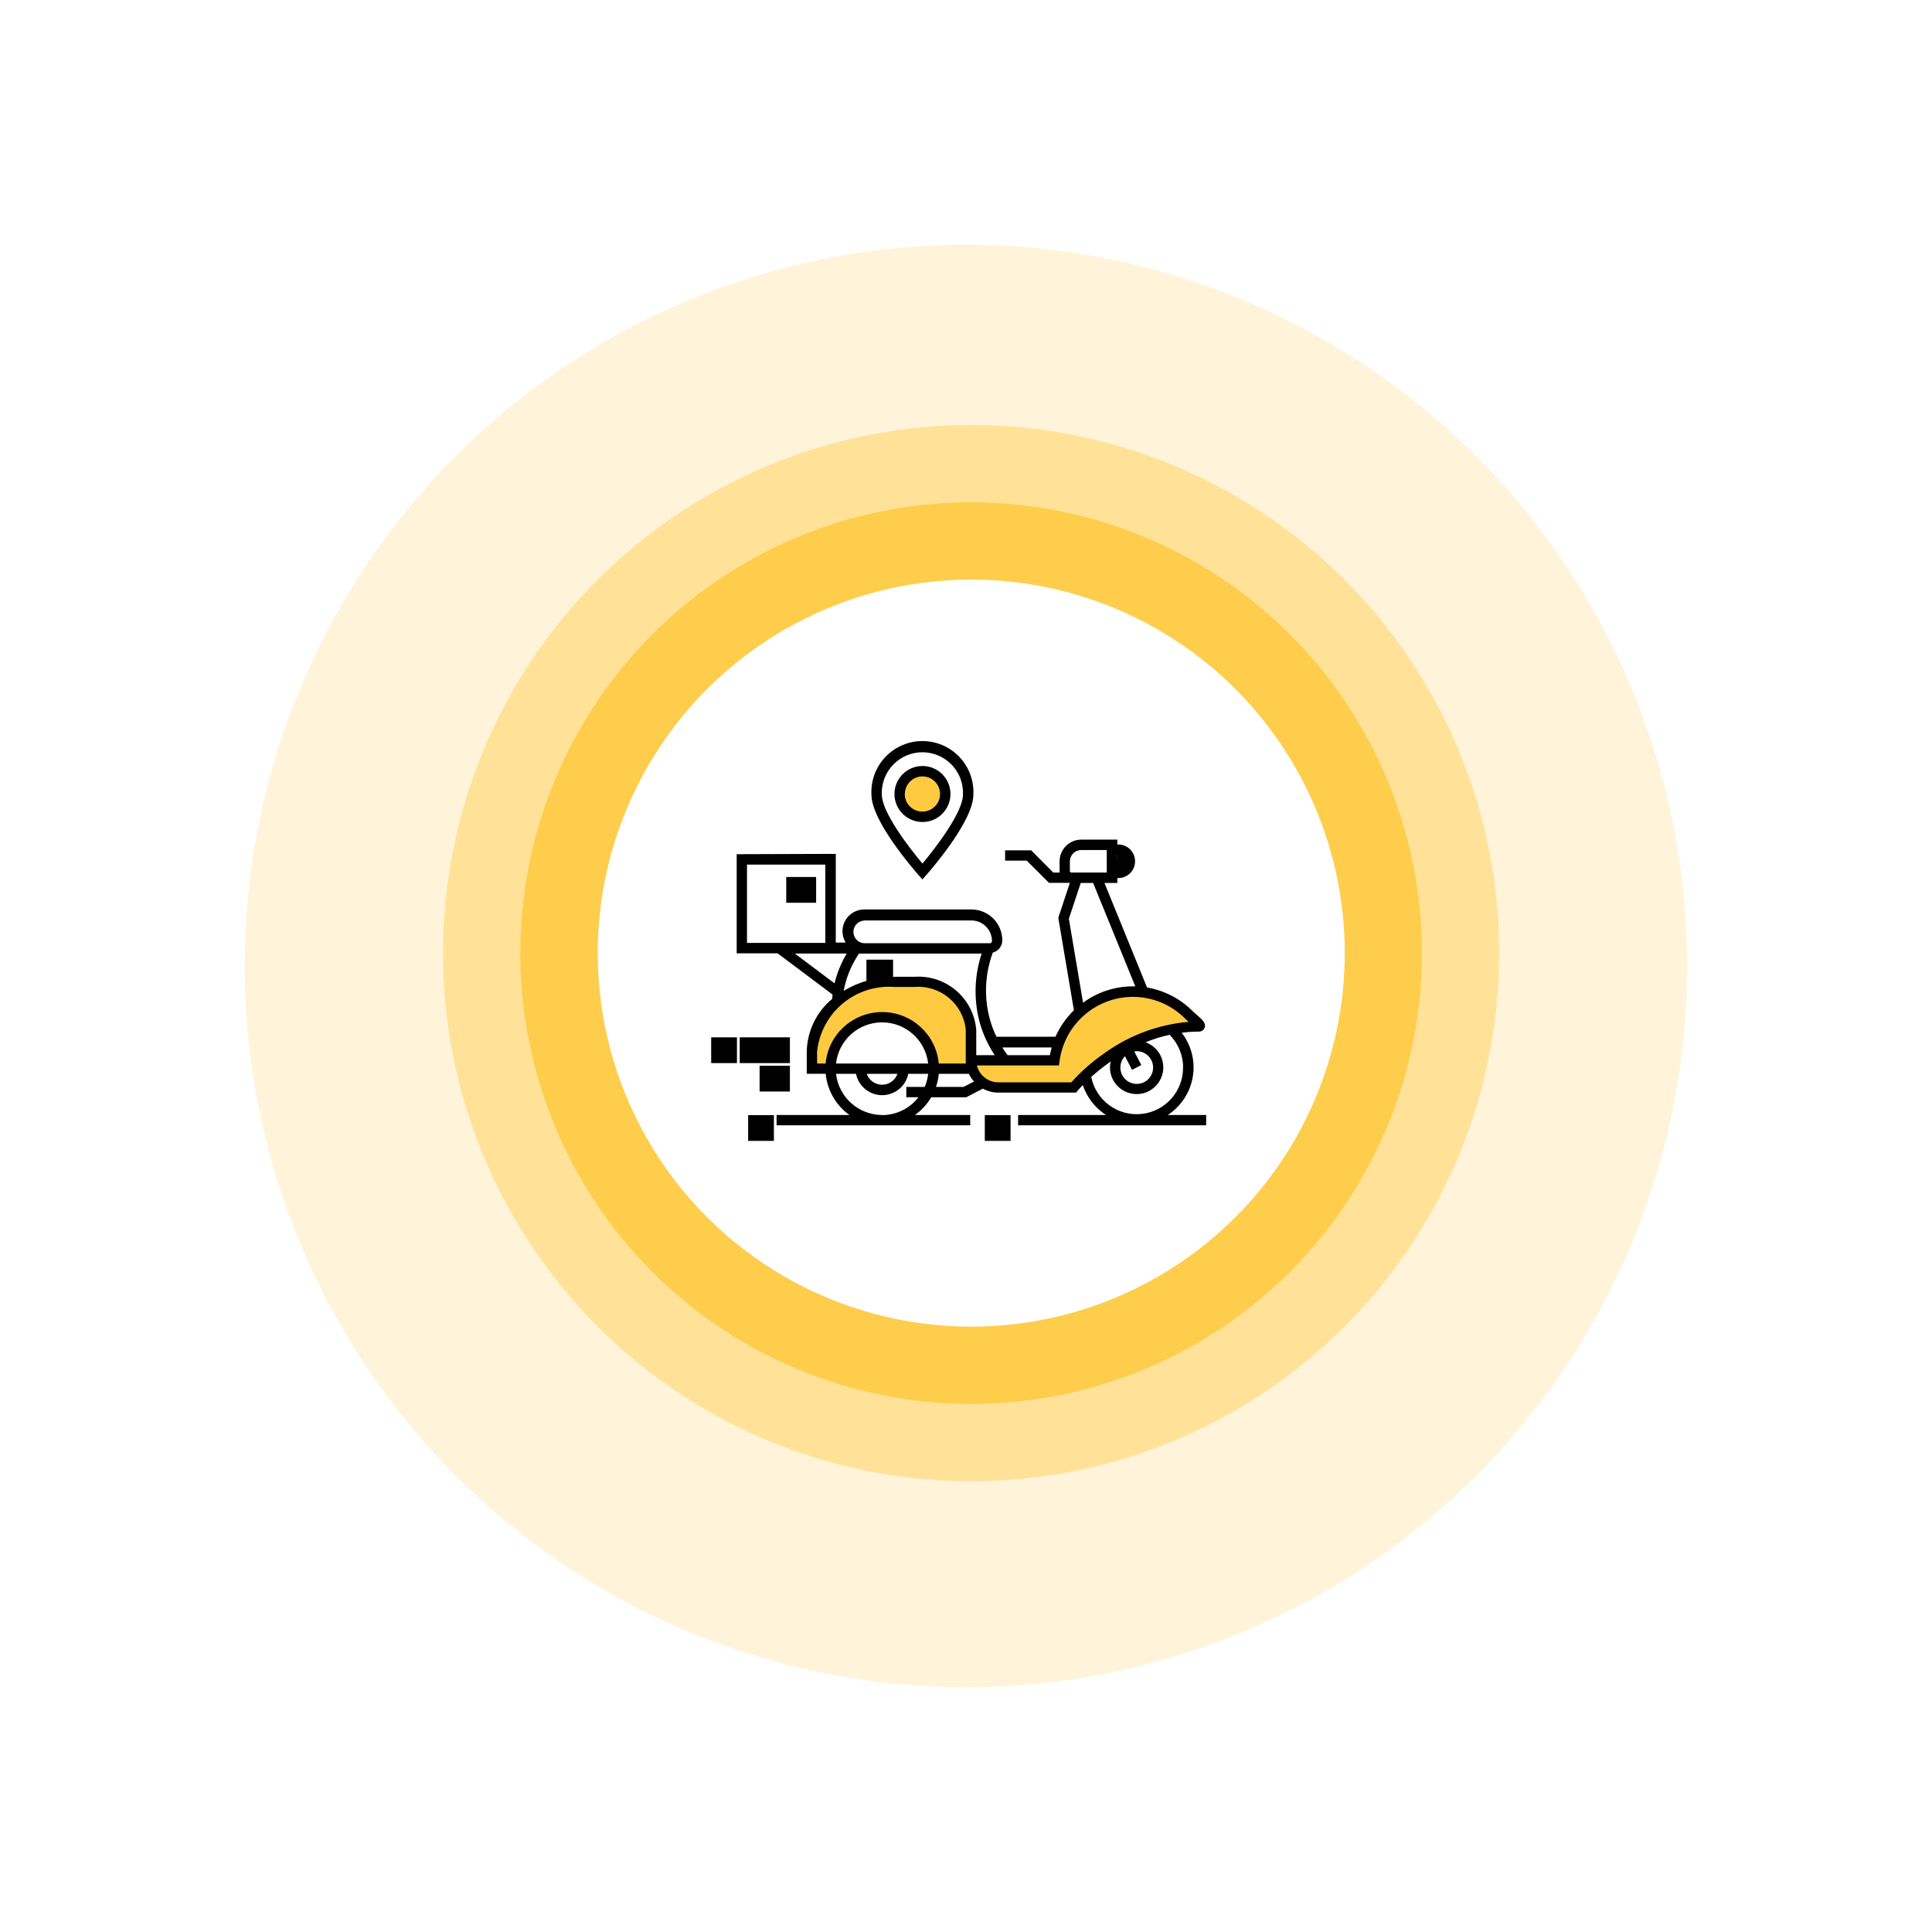 <?xml version="1.0" encoding="UTF-8"?>
<svg width="75px" height="75px" viewBox="0 0 75 75" version="1.1" xmlns="http://www.w3.org/2000/svg" xmlns:xlink="http://www.w3.org/1999/xlink">
    <!-- Generator: Sketch 64 (93537) - https://sketch.com -->
    <title>driver location</title>
    <desc>Created with Sketch.</desc>
    <defs>
        <filter x="-39.0%" y="-39.0%" width="178.0%" height="178.0%" filterUnits="objectBoundingBox" id="filter-1">
            <feOffset dx="0" dy="2" in="SourceAlpha" result="shadowOffsetOuter1"></feOffset>
            <feGaussianBlur stdDeviation="5" in="shadowOffsetOuter1" result="shadowBlurOuter1"></feGaussianBlur>
            <feColorMatrix values="0 0 0 0 0   0 0 0 0 0   0 0 0 0 0  0 0 0 0.127 0" type="matrix" in="shadowBlurOuter1" result="shadowMatrixOuter1"></feColorMatrix>
            <feMerge>
                <feMergeNode in="shadowMatrixOuter1"></feMergeNode>
                <feMergeNode in="SourceGraphic"></feMergeNode>
            </feMerge>
        </filter>
    </defs>
    <g id="Order-History" stroke="none" stroke-width="1" fill="none" fill-rule="evenodd">
        <g id="5.3" transform="translate(-90, -472)">
            <g id="Map" transform="translate(36, 329)">
                <g id="trucking" transform="translate(-22, -147)">
                    <g id="driver-location" transform="translate(84, 296)">
                        <g filter="url(#filter-1)">
                            <g id="location_bg" transform="translate(0.217, 0.51)" fill-rule="nonzero">
                                <g id="Group" transform="translate(0.78, 0.49)" fill="#FFB700" opacity="0.15">
                                    <circle id="Ellipse_2397-2" cx="28.5" cy="28.5" r="28"></circle>
                                </g>
                                <g id="Group" transform="translate(8.78, 7.49)" fill="#FFB700" opacity="0.308">
                                    <circle id="Ellipse_2369-2" cx="20.7" cy="21" r="20.5"></circle>
                                </g>
                                <circle id="Ellipse_2368" fill="#FFB700" opacity="0.499" cx="29.482" cy="28.49" r="17.5"></circle>
                                <ellipse id="Ellipse_2367" fill="#FFB800" opacity="0.997" cx="29.482" cy="28.99" rx="8.5" ry="8"></ellipse>
                            </g>
                            <g id="Delivery_service" transform="translate(14.344, 13.25)" fill-rule="nonzero">
                                <g id="Group" transform="translate(0.66, 0.75)" fill="#FFFFFF">
                                    <circle id="Ellipse_2383-2" cx="14.7" cy="15" r="14.5"></circle>
                                </g>
                                <polygon id="Path_23865" fill="#FFCA40" points="15.475 19.866 18.417 19.866 18.738 19.206 19.343 18.286 20.362 17.569 21.13 17.4 22.05 17.4 23.062 17.569 24.074 18.418 22.452 18.77 21.127 19.403 20.179 20.122 19.242 20.937 15.735 20.82"></polygon>
                                <polygon id="Path_23866" fill="#000000" points="21.019 11.865 21.34 11.951 21.34 12.392 20.993 12.563"></polygon>
                                <circle id="Ellipse_2356" fill="#FFCA40" cx="13.471" cy="9.597" r="1"></circle>
                                <polygon id="Path_23863" fill="#FFCA40" points="9.325 18.693 10.025 17.769 10.877 17.291 12.041 16.961 13.332 16.961 14.357 17.171 15.282 17.908 15.282 20.119 13.977 20.119 13.405 18.965 12.489 18.341 11.273 18.341 10.413 19.041 9.913 20.121 9.157 20.121"></polygon>
                                <path d="M14.553,9.573 C14.553,8.973 14.066,8.486 13.466,8.486 C12.866,8.486 12.379,8.973 12.379,9.573 C12.379,10.173 12.866,10.66 13.466,10.66 C14.066,10.66 14.553,10.173 14.553,9.573 Z M12.783,9.573 C12.783,9.196 13.089,8.89 13.466,8.89 C13.843,8.89 14.149,9.196 14.149,9.573 C14.149,9.95 13.843,10.256 13.466,10.256 C13.284,10.257 13.109,10.186 12.98,10.058 C12.851,9.929 12.778,9.755 12.778,9.573 L12.783,9.573 Z" id="Path_334" fill="#000000"></path>
                                <path d="M13.615,12.718 C13.801,12.504 15.442,10.624 15.442,9.598 C15.479,8.867 15.11,8.176 14.483,7.8 C13.855,7.423 13.072,7.423 12.444,7.8 C11.817,8.176 11.448,8.867 11.485,9.598 C11.485,10.625 13.126,12.504 13.312,12.718 L13.466,12.888 L13.615,12.718 Z M11.889,9.598 C11.864,9.019 12.158,8.473 12.656,8.176 C13.153,7.879 13.774,7.879 14.271,8.176 C14.769,8.473 15.063,9.019 15.038,9.598 C15.038,10.269 14.011,11.623 13.466,12.274 C12.916,11.623 11.889,10.269 11.889,9.598 Z" id="Path_335" fill="#000000"></path>
                                <rect id="Rectangle_163" fill="#000000" x="6.372" y="19.019" width="1.948" height="1"></rect>
                                <rect id="Rectangle_164" fill="#000000" x="5.264" y="19.019" width="1" height="1"></rect>
                                <rect id="Rectangle_165" fill="#000000" x="7.144" y="20.123" width="1.176" height="1"></rect>
                                <rect id="Rectangle_166" fill="#000000" x="11.29" y="16.004" width="1.035" height="1"></rect>
                                <path d="M6.254,11.91 L6.254,15.758 L7.842,15.758 L9.976,17.358 C9.968,17.415 9.964,17.471 9.96,17.528 C9.346,18.036 8.986,18.788 8.974,19.585 L8.974,20.434 L9.71,20.434 C9.771,21.076 10.107,21.66 10.632,22.034 L7.802,22.034 L7.802,22.434 L15.32,22.434 L15.32,22.034 L13.174,22.034 C13.43,21.852 13.645,21.618 13.805,21.347 L15.163,21.347 L15.81,21.011 C15.994,21.111 16.2,21.164 16.41,21.165 L19.429,21.165 L19.49,21.088 C19.49,21.088 19.563,21.003 19.69,20.874 C19.851,21.351 20.168,21.76 20.59,22.034 L17.179,22.034 L17.179,22.434 L24.479,22.434 L24.479,22.034 L22.987,22.034 C23.503,21.699 23.856,21.163 23.959,20.556 C24.062,19.95 23.906,19.328 23.529,18.841 C23.745,18.812 23.962,18.797 24.18,18.797 C24.284,18.805 24.381,18.744 24.418,18.647 C24.487,18.465 24.325,18.328 24.083,18.118 C24.036,18.08 23.992,18.04 23.95,17.997 C23.47,17.517 22.853,17.198 22.184,17.084 L20.531,13.026 L21.031,13.026 L21.031,12.836 L21.071,12.836 C21.427,12.836 21.716,12.549 21.718,12.193 L21.718,12.177 C21.716,11.821 21.427,11.534 21.071,11.534 L21.031,11.534 L21.031,11.344 L19.631,11.344 C19.167,11.344 18.79,11.721 18.79,12.185 L18.79,12.621 L18.543,12.621 L17.686,11.76 L16.674,11.76 L16.674,12.16 L17.515,12.16 L18.376,13.021 L19.188,13.021 L18.739,14.379 L19.345,17.968 C19.044,18.262 18.801,18.611 18.63,18.995 L16.339,18.995 C16.229,18.771 16.141,18.536 16.076,18.295 C15.85,17.447 15.892,16.551 16.197,15.728 C16.413,15.673 16.565,15.478 16.565,15.255 C16.565,14.937 16.439,14.632 16.214,14.406 C15.988,14.181 15.683,14.055 15.365,14.055 L11.205,14.055 C10.739,14.057 10.362,14.434 10.36,14.9 C10.361,15.056 10.404,15.208 10.485,15.341 L10.101,15.341 L10.101,11.897 L6.254,11.91 Z M6.654,15.354 L6.654,12.314 L9.694,12.314 L9.694,15.354 L6.654,15.354 Z M9.374,19.59 C9.523,18.067 10.864,16.944 12.389,17.064 L13.154,17.064 C14.16,16.981 15.047,17.72 15.147,18.725 L15.147,20.035 L14.099,20.035 C13.991,18.903 13.04,18.038 11.902,18.038 C10.764,18.038 9.813,18.903 9.705,20.035 L9.378,20.035 L9.374,19.59 Z M10.11,20.035 C10.213,19.125 10.983,18.438 11.899,18.438 C12.814,18.438 13.584,19.125 13.687,20.035 L10.11,20.035 Z M12.495,20.435 C12.407,20.689 12.168,20.859 11.899,20.859 C11.63,20.859 11.391,20.689 11.303,20.435 L12.495,20.435 Z M11.901,22.035 C10.985,22.033 10.215,21.345 10.11,20.435 L10.886,20.435 C10.984,20.918 11.408,21.265 11.9,21.265 C12.393,21.265 12.817,20.918 12.915,20.435 L13.687,20.435 C13.668,20.61 13.623,20.782 13.554,20.944 L12.839,20.944 L12.839,21.344 L13.312,21.344 C12.974,21.779 12.456,22.035 11.905,22.039 L11.901,22.035 Z M15.062,20.944 L13.99,20.944 C14.047,20.779 14.084,20.609 14.099,20.435 L15.267,20.435 C15.32,20.543 15.387,20.644 15.467,20.735 L15.062,20.944 Z M23.582,20.188 C23.59,21.116 22.89,21.898 21.967,21.994 C21.043,22.089 20.199,21.466 20.017,20.556 C20.258,20.342 20.51,20.142 20.773,19.956 C20.755,20.031 20.746,20.109 20.745,20.186 C20.744,20.712 21.139,21.155 21.662,21.215 C22.184,21.276 22.669,20.934 22.788,20.421 C22.907,19.909 22.623,19.388 22.127,19.212 C22.429,19.086 22.741,18.989 23.061,18.921 C23.397,19.259 23.585,19.716 23.586,20.192 L23.582,20.188 Z M21.327,19.751 L21.602,20.281 L21.962,20.095 L21.687,19.565 L21.78,19.557 C22.082,19.555 22.344,19.767 22.406,20.062 C22.467,20.358 22.312,20.657 22.034,20.776 C21.756,20.895 21.433,20.801 21.261,20.553 C21.09,20.304 21.117,19.968 21.327,19.751 L21.327,19.751 Z M21.064,11.938 C21.128,11.937 21.19,11.962 21.236,12.007 C21.281,12.052 21.307,12.113 21.307,12.177 L21.307,12.193 C21.305,12.325 21.196,12.432 21.064,12.431 L21.024,12.431 L21.024,11.938 L21.064,11.938 Z M19.189,12.577 L19.189,12.185 C19.19,11.944 19.385,11.749 19.626,11.749 L20.62,11.749 L20.62,12.622 L19.237,12.622 C19.213,12.623 19.194,12.605 19.192,12.581 L19.189,12.577 Z M19.149,14.416 L19.61,13.026 L20.091,13.026 L21.728,17.04 L21.628,17.04 C20.934,17.041 20.259,17.264 19.7,17.675 L19.149,14.416 Z M21.629,17.448 C22.393,17.446 23.125,17.75 23.662,18.293 L23.799,18.418 C22.629,18.52 21.508,18.934 20.553,19.618 C20.073,19.948 19.634,20.334 19.243,20.766 L16.411,20.766 C16.016,20.765 15.673,20.495 15.578,20.111 L18.764,20.111 L18.788,19.937 C18.982,18.515 20.194,17.453 21.629,17.448 Z M18.484,19.412 C18.456,19.512 18.431,19.606 18.411,19.712 L16.771,19.712 C16.698,19.612 16.63,19.518 16.565,19.412 L18.484,19.412 Z M16.273,19.712 L15.554,19.712 L15.554,18.734 C15.455,17.505 14.385,16.584 13.154,16.669 L12.394,16.669 C11.695,16.664 11.008,16.853 10.409,17.215 C10.503,16.696 10.706,16.203 11.003,15.768 L15.764,15.768 C15.479,16.627 15.451,17.55 15.683,18.424 C15.809,18.882 16.009,19.318 16.273,19.713 L16.273,19.712 Z M11.204,14.482 L15.364,14.482 C15.806,14.482 16.164,14.84 16.164,15.282 C16.164,15.327 16.128,15.365 16.083,15.367 L11.205,15.367 C10.97,15.356 10.785,15.162 10.785,14.927 C10.785,14.691 10.97,14.497 11.205,14.486 L11.204,14.482 Z M10.525,15.767 C10.311,16.127 10.152,16.517 10.052,16.923 L8.512,15.767 L10.525,15.767 Z" id="Path_336" fill="#000000"></path>
                                <rect id="Rectangle_167" fill="#000000" x="8.178" y="12.795" width="1.16" height="1"></rect>
                                <rect id="Rectangle_168" fill="#000000" x="15.886" y="22.039" width="1" height="1"></rect>
                                <rect id="Rectangle_169" fill="#000000" x="6.699" y="22.039" width="1" height="1"></rect>
                            </g>
                        </g>
                    </g>
                </g>
            </g>
        </g>
    </g>
</svg>